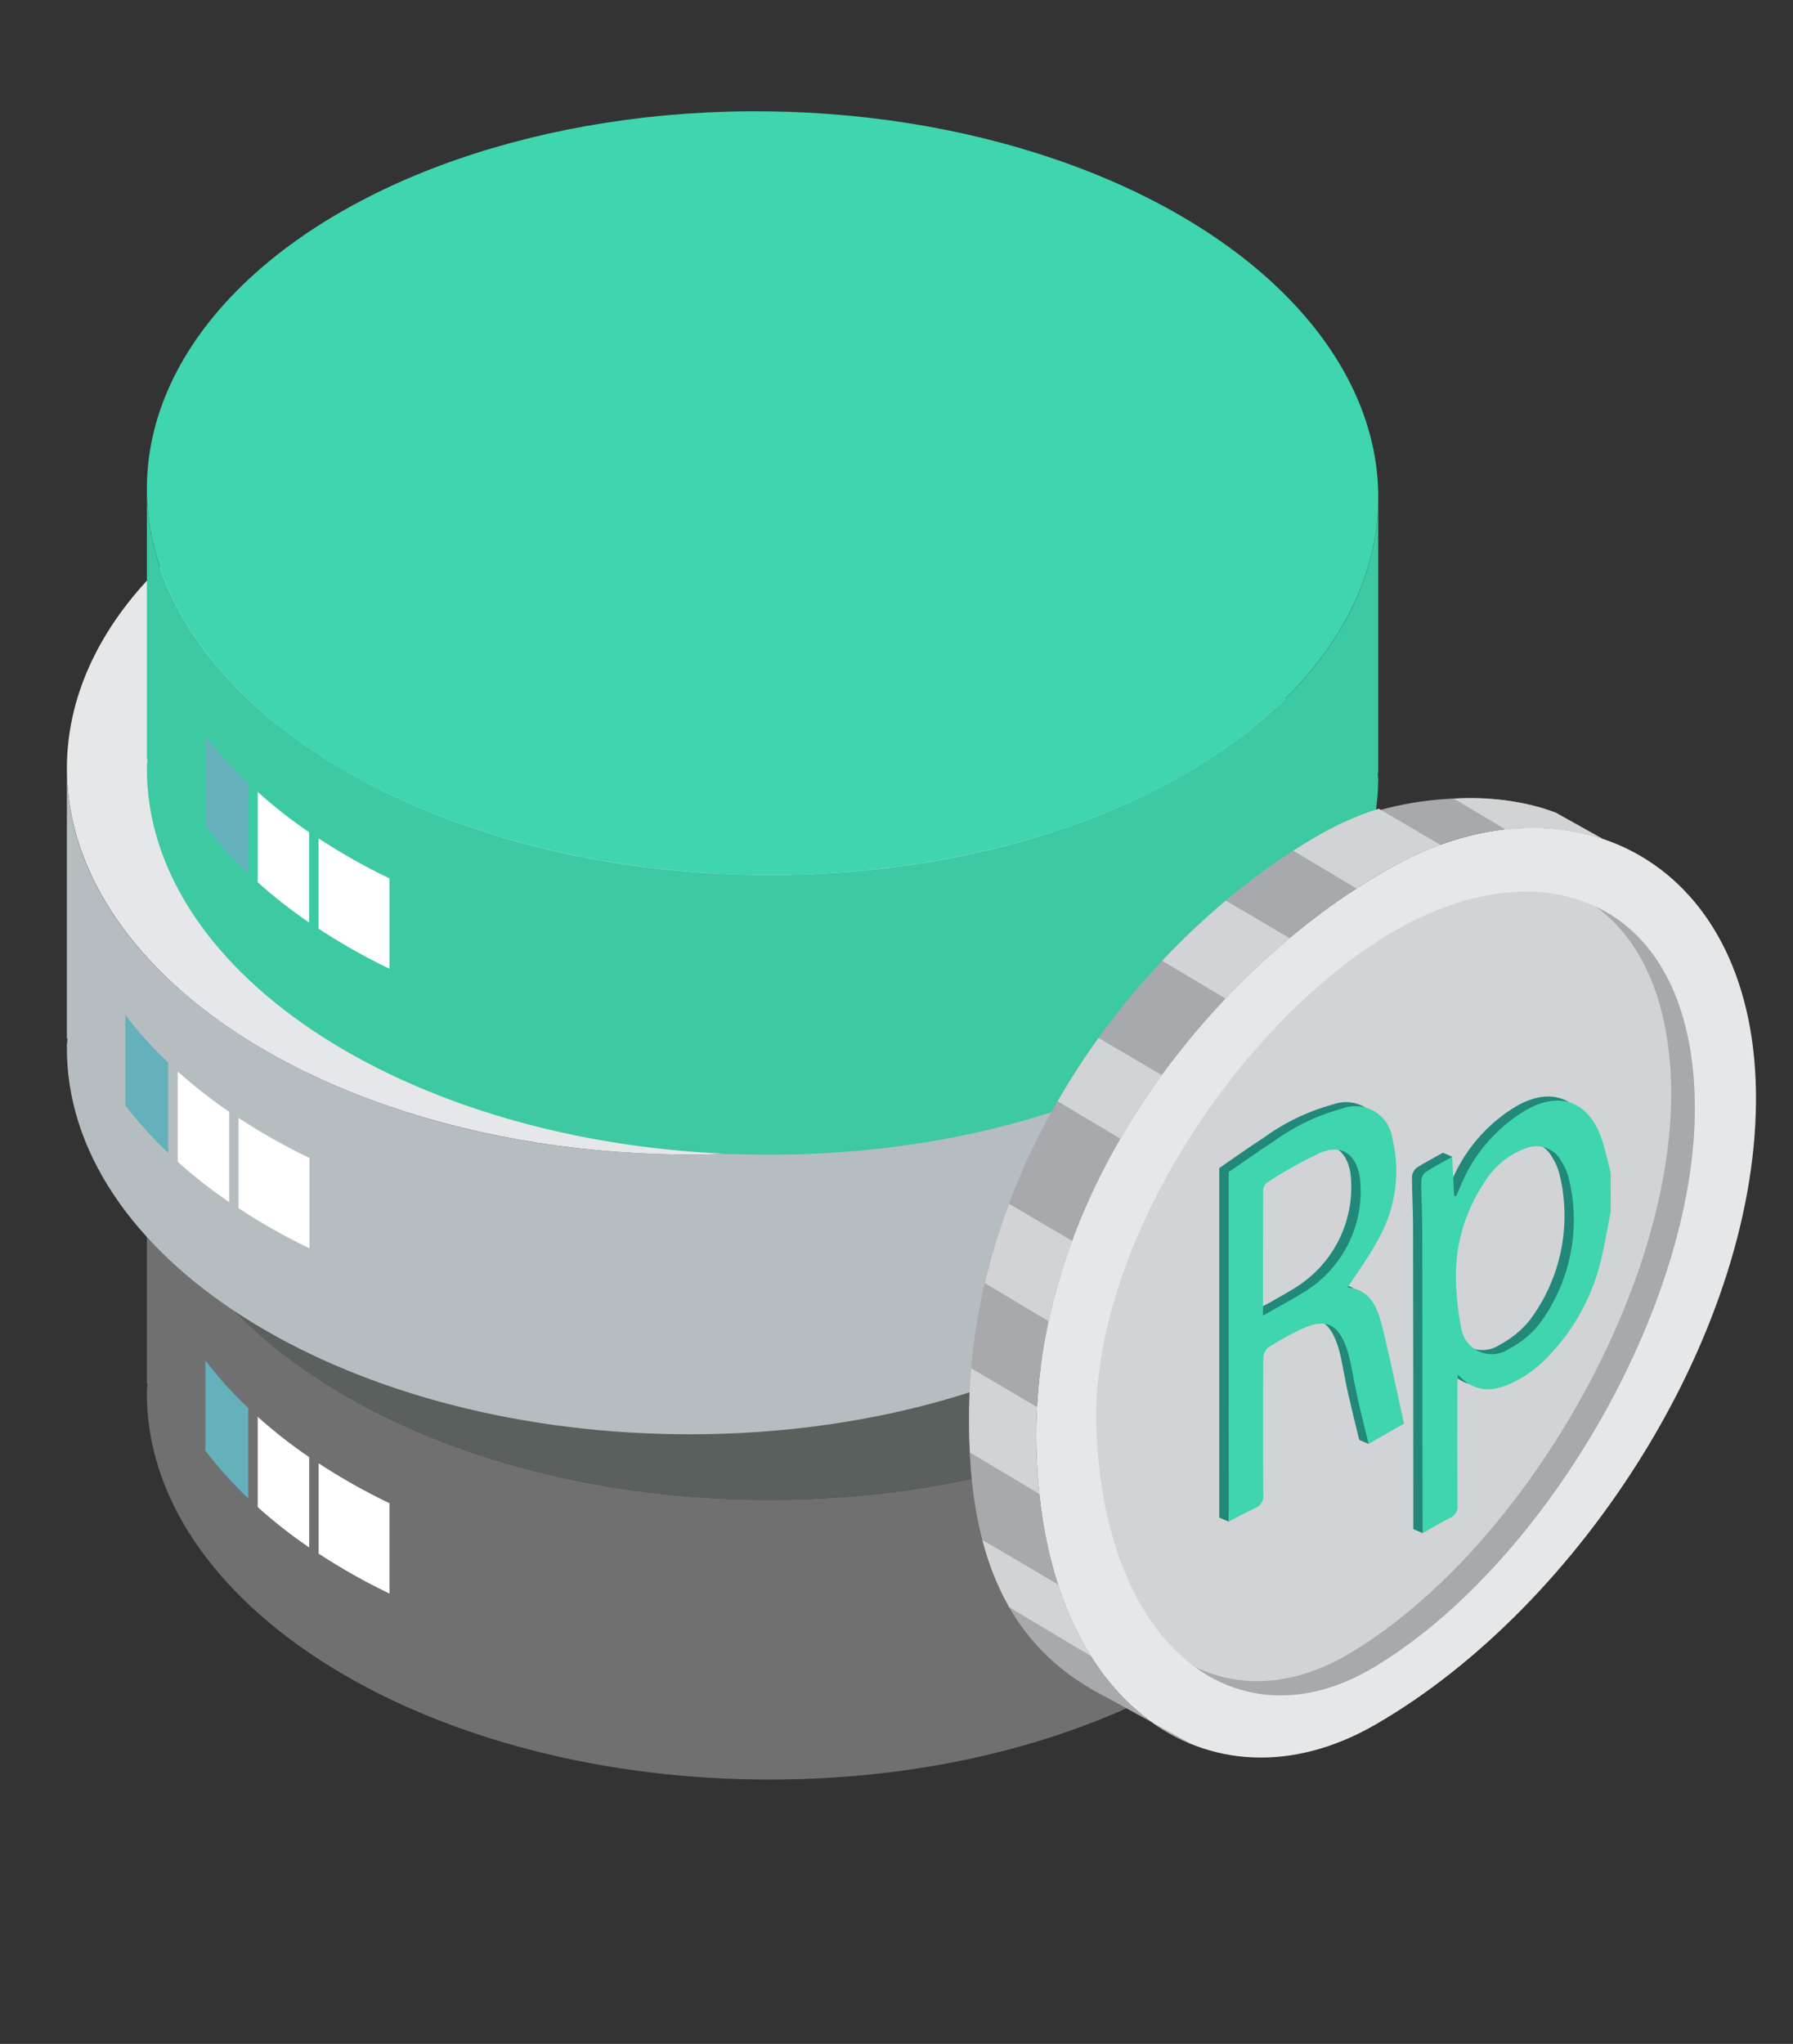 <?xml version="1.0" encoding="UTF-8"?>
<svg width="86px" height="98px" viewBox="0 0 86 98" version="1.1" xmlns="http://www.w3.org/2000/svg" xmlns:xlink="http://www.w3.org/1999/xlink">
    <rect x="0" y="0" width="86" height="98" fill="#333333" stroke="none"/>
    <!-- Generator: Sketch 63.1 (92452) - https://sketch.com -->
    <title>组 880</title>
    <desc>Created with Sketch.</desc>
    <g id="组-880" stroke="none" stroke-width="1" fill="none" fill-rule="evenodd">
        <g transform="translate(3, 5)" fill-rule="nonzero">
            <g id="组_579" transform="translate(3.837, 29.962)">
                <ellipse id="椭圆_41" fill="#5A605E" transform="translate(29.74, 18.645) rotate(-89.346) translate(-29.74, -18.645) " cx="29.74" cy="18.645" rx="18.308" ry="29.533"></ellipse>
                <path d="M59.269,32.06 L59.269,18.996 C59.14,29.1 45.831,37.138 29.53,36.951 C13.229,36.764 0.093,28.418 0.208,18.306 L0.208,31.399 L0.239,31.399 C0.233,31.507 0.209,31.613 0.208,31.719 C0.093,41.83 13.222,50.176 29.53,50.362 C45.839,50.549 59.154,42.503 59.27,32.391 C59.27,32.277 59.248,32.168 59.246,32.054 L59.269,32.06 Z" id="路径_5054" fill="#707070"></path>
                <g id="组_578" transform="translate(3.014, 30.267)">
                    <path d="M5.432,4.933 L5.432,9.264 C6.522,9.977 7.658,10.617 8.832,11.181 L8.832,6.851 C7.658,6.287 6.522,5.647 5.432,4.933 L5.432,4.933 Z" id="路径_5055" fill="#FFFFFF"></path>
                    <path d="M2.511,7.035 C3.29,7.734 4.115,8.381 4.98,8.97 L4.98,4.64 C4.115,4.051 3.29,3.405 2.511,2.705 L2.511,7.035 Z" id="路径_5056" fill="#FFFFFF"></path>
                    <path d="M2.058,2.282 C1.311,1.579 0.622,0.816 0,0 L0,4.33 C0.622,5.146 1.311,5.91 2.058,6.613 L2.058,2.282 Z" id="路径_5057" fill="#64B1BC"></path>
                </g>
            </g>
            <g id="组_581" transform="translate(0, 13.403)">
                <ellipse id="椭圆_42" fill="#E6E7E8" transform="translate(29.74, 18.645) rotate(-89.346) translate(-29.74, -18.645) " cx="29.74" cy="18.645" rx="18.308" ry="29.533"></ellipse>
                <path d="M59.269,32.061 L59.269,18.997 C59.14,29.101 45.831,37.137 29.53,36.952 C13.229,36.767 0.093,28.418 0.208,18.307 L0.208,31.4 L0.239,31.4 C0.233,31.51 0.209,31.614 0.208,31.72 C0.093,41.831 13.22,50.178 29.53,50.365 C45.84,50.552 59.154,42.505 59.27,32.394 C59.27,32.279 59.248,32.168 59.246,32.056 L59.269,32.061 Z" id="路径_5058" fill="#B6BDC1"></path>
                <g id="组_580" transform="translate(3.014, 30.266)">
                    <path d="M5.428,4.934 L5.428,9.264 C6.518,9.979 7.654,10.621 8.828,11.185 L8.828,6.855 C7.654,6.291 6.518,5.649 5.428,4.934 L5.428,4.934 Z" id="路径_5059" fill="#FFFFFF"></path>
                    <path d="M2.511,7.037 C3.29,7.736 4.115,8.382 4.979,8.971 L4.979,4.641 C4.115,4.052 3.29,3.406 2.511,2.707 L2.511,7.037 Z" id="路径_5060" fill="#FFFFFF"></path>
                    <path d="M2.057,2.284 C1.309,1.58 0.62,0.817 -0.002,4.54019755e-14 L-0.002,4.331 C0.621,5.147 1.309,5.91 2.057,6.613 L2.057,2.284 Z" id="路径_5061" fill="#64B1BC"></path>
                </g>
            </g>
            <g id="组_583" transform="translate(3.837, 0)">
                <ellipse id="椭圆_43" fill="#3FD5AE" transform="translate(29.74, 18.645) rotate(-89.346) translate(-29.74, -18.645) " cx="29.74" cy="18.645" rx="18.308" ry="29.533"></ellipse>
                <path d="M59.269,32.06 L59.269,18.997 C59.14,29.101 45.831,37.137 29.53,36.952 C13.229,36.767 0.093,28.418 0.208,18.307 L0.208,31.4 L0.238,31.4 C0.238,31.508 0.21,31.613 0.208,31.72 C0.093,41.831 13.22,50.177 29.53,50.363 C45.84,50.549 59.154,42.504 59.27,32.392 C59.27,32.278 59.248,32.168 59.246,32.054 L59.269,32.06 Z" id="路径_5062" fill="#3DC9A1"></path>
                <g id="组_582" transform="translate(3.014, 30.267)">
                    <path d="M5.43,4.933 L5.43,9.263 C6.521,9.977 7.657,10.619 8.832,11.184 L8.832,6.854 C7.657,6.289 6.521,5.647 5.43,4.933 L5.43,4.933 Z" id="路径_5063" fill="#FFFFFF"></path>
                    <path d="M2.51,7.035 C3.289,7.734 4.114,8.38 4.978,8.97 L4.978,4.64 C4.114,4.05 3.289,3.404 2.51,2.705 L2.51,7.035 Z" id="路径_5064" fill="#FFFFFF"></path>
                    <path d="M2.057,2.282 C1.309,1.579 0.622,0.816 0,0 L0,4.33 C0.621,5.146 1.309,5.909 2.057,6.612 L2.057,2.282 Z" id="路径_5065" fill="#64B1BC"></path>
                </g>
            </g>
            <g id="组_586" transform="translate(43.478, 32.474)">
                <path d="M37.744,14.822 C37.934,26.149 29.424,39.502 19.472,45.229 C11.571,49.777 3.228,44.225 3.228,31.308 C3.228,19.582 11.569,9.111 20.043,4.232 C28.517,-0.648 37.554,3.494 37.744,14.822 Z" id="路径_5066" fill="#E6E7E8"></path>
                <path d="M34.803,15.021 C35.14,24.615 27.775,37.451 19.435,42.46 C12.814,46.437 6.292,41.442 6.09,30.5 C6.118,21.855 13.044,11.581 20.148,7.316 C27.252,3.051 34.466,5.428 34.803,15.021 Z" id="路径_5067" fill="#D1D3D4"></path>
                <path d="M3.228,31.308 C3.228,19.582 11.569,9.111 20.043,4.232 C23.637,2.161 27.33,1.72 30.408,2.756 L28.14,1.491 C25.319,0.347 20.291,0.571 16.871,2.515 C8.754,7.127 0.527,17.408 0.031,29.286 C-0.331,37.96 2.526,41.835 6.53,43.875 L10.752,46.192 L10.752,46.184 C6.436,44.49 3.228,39.315 3.228,31.308 Z" id="路径_5068" fill="#A7A9AC"></path>
                <path d="M34.803,15.021 C34.636,10.266 32.777,7.287 30.082,6.007 C32.152,7.525 33.526,10.288 33.669,14.342 C34.007,23.934 26.641,36.771 18.302,41.779 C15.662,43.365 13.039,43.521 10.825,42.445 C13.244,44.216 16.329,44.325 19.435,42.459 C27.776,37.451 35.14,24.615 34.803,15.021 Z" id="路径_5069" fill="#A7A9AC"></path>
                <path d="M0.104,28.133 C0.072,28.516 0.046,28.901 0.03,29.287 C-0.012,30.292 -0.002,31.252 0.049,32.172 L3.372,34.158 C3.274,33.211 3.225,32.26 3.227,31.307 C3.227,30.867 3.243,30.429 3.265,29.994 L0.104,28.133 Z" id="路径_5070" fill="#D1D3D4"></path>
                <path d="M1.919,20.243 C1.449,21.484 1.061,22.754 0.756,24.045 L3.817,25.876 C4.102,24.567 4.48,23.28 4.946,22.025 L1.919,20.243 Z" id="路径_5071" fill="#D1D3D4"></path>
                <path d="M6.212,12.292 C5.508,13.269 4.854,14.283 4.252,15.327 L7.26,17.125 C7.869,16.075 8.532,15.058 9.248,14.077 L6.212,12.292 Z" id="路径_5072" fill="#D1D3D4"></path>
                <path d="M12.315,5.708 C11.244,6.611 10.226,7.575 9.267,8.595 L12.302,10.408 C13.272,9.384 14.301,8.417 15.382,7.511 L12.315,5.708 Z" id="路径_5073" fill="#D1D3D4"></path>
                <path d="M19.653,1.3 C18.685,1.606 17.753,2.014 16.871,2.517 C16.432,2.766 15.993,3.036 15.553,3.315 L18.589,5.129 C19.073,4.809 19.561,4.51 20.048,4.23 C20.866,3.758 21.724,3.358 22.612,3.037 L19.653,1.3 Z" id="路径_5074" fill="#D1D3D4"></path>
                <path d="M4.28,38.502 L0.644,36.365 C0.928,37.493 1.361,38.578 1.934,39.591 L5.847,41.932 L5.847,41.928 C5.187,40.856 4.661,39.707 4.28,38.506 L4.28,38.502 Z" id="路径_5075" fill="#D1D3D4"></path>
                <path d="M23.257,0.819 L25.741,2.304 C27.311,2.114 28.904,2.269 30.408,2.757 L28.14,1.492 C26.576,0.935 24.914,0.705 23.257,0.819 Z" id="路径_5076" fill="#D1D3D4"></path>
                <g id="组_584" transform="translate(12.007, 15.101)" fill="#21887A">
                    <path d="M8.411,15.494 C8.085,14.03 7.794,12.637 7.462,11.252 C7.212,10.208 6.996,9.111 5.704,8.962 C6.21,8.172 6.779,7.424 7.201,6.601 C8.011,5.149 8.243,3.445 7.852,1.83 C7.781,1.29 7.469,0.811 7.003,0.529 C6.536,0.247 5.967,0.192 5.456,0.38 C4.269,0.701 3.15,1.236 2.154,1.958 C1.423,2.431 0.716,2.938 -0.002,3.431 L-0.002,20.192 L0.457,20.389 L0.449,19.955 C0.715,19.814 0.982,19.676 1.257,19.552 C1.534,19.446 1.7,19.162 1.657,18.869 C1.641,16.705 1.641,14.541 1.657,12.377 C1.656,12.175 1.741,11.982 1.89,11.846 C2.419,11.505 2.97,11.201 3.541,10.935 C4.631,10.438 5.241,10.713 5.641,11.839 C5.722,12.071 5.787,12.308 5.837,12.548 C5.959,13.133 6.058,13.725 6.19,14.305 C6.35,15.006 6.524,15.699 6.709,16.462 L7.155,16.657 L7.219,16.172 L8.411,15.494 Z M3.72,9.12 C3.077,9.526 2.4,9.88 1.643,10.31 C1.643,8.24 1.643,6.277 1.651,4.319 C1.655,4.171 1.723,4.032 1.837,3.938 C2.666,3.394 3.533,2.911 4.432,2.494 C5.419,2.095 6.097,2.585 6.284,3.641 C6.558,5.808 5.56,7.939 3.72,9.117 L3.72,9.12 Z" id="路径_5077"></path>
                    <path d="M17.89,1.823 C17.272,0.036 15.893,-0.477 14.251,0.461 C12.802,1.325 11.684,2.648 11.074,4.22 C11.021,4.346 10.962,4.468 10.905,4.59 L10.819,4.554 L10.768,3.55 L11.172,2.891 L10.726,2.696 C10.247,2.965 9.835,3.175 9.454,3.426 C9.325,3.536 9.247,3.695 9.24,3.865 C9.24,4.632 9.29,5.399 9.291,6.165 C9.3,10.816 9.304,15.466 9.304,20.116 L9.304,20.739 L9.75,20.934 L9.89,20.407 C10.133,20.27 10.369,20.14 10.609,20.024 C10.866,19.92 11.021,19.656 10.986,19.381 C10.97,17.478 10.978,15.576 10.98,13.672 C10.98,13.526 10.994,13.38 11.004,13.139 C11.942,14.159 12.921,13.915 13.893,13.391 C14.296,13.17 14.672,12.902 15.011,12.592 C16.539,11.148 17.573,9.259 17.966,7.194 C18.108,6.569 18.212,5.934 18.331,5.305 L18.331,3.462 C18.183,2.913 18.073,2.354 17.89,1.823 Z M14.87,10.75 C14.481,11.223 14.001,11.613 13.458,11.898 C13.039,12.184 12.503,12.237 12.036,12.038 C11.57,11.838 11.237,11.414 11.154,10.914 C11.021,10.224 10.938,9.526 10.907,8.825 C10.813,7.074 11.297,5.34 12.284,3.891 C12.738,3.152 13.427,2.587 14.24,2.285 C14.899,2.018 15.653,2.299 15.976,2.932 C16.133,3.178 16.248,3.448 16.317,3.731 C16.914,6.169 16.382,8.746 14.87,10.75 Z" id="路径_5078"></path>
                </g>
                <g id="组_585" transform="translate(12.454, 15.297)" fill="#3FD5AE">
                    <path d="M0,3.427 C0.719,2.936 1.427,2.429 2.157,1.954 C3.152,1.233 4.271,0.699 5.458,0.378 C5.97,0.189 6.539,0.243 7.005,0.525 C7.472,0.807 7.784,1.286 7.855,1.827 C8.246,3.442 8.013,5.146 7.204,6.597 C6.782,7.42 6.215,8.169 5.707,8.958 C6.996,9.107 7.212,10.205 7.464,11.249 C7.796,12.633 8.087,14.026 8.412,15.49 L6.711,16.458 C6.527,15.697 6.347,15.004 6.192,14.301 C6.061,13.716 5.962,13.125 5.839,12.544 C5.79,12.303 5.724,12.066 5.643,11.834 C5.244,10.708 4.634,10.433 3.542,10.93 C2.973,11.196 2.422,11.5 1.893,11.84 C1.744,11.977 1.659,12.17 1.66,12.373 C1.644,14.536 1.644,16.7 1.66,18.865 C1.704,19.158 1.537,19.442 1.26,19.547 C0.831,19.741 0.42,19.973 0.002,20.186 L0,3.427 Z M1.647,10.307 C2.399,9.877 3.076,9.522 3.719,9.117 C5.563,7.939 6.563,5.804 6.287,3.633 C6.101,2.577 5.422,2.088 4.434,2.487 C3.535,2.905 2.668,3.388 1.839,3.932 C1.725,4.026 1.657,4.165 1.654,4.313 C1.643,6.276 1.647,8.238 1.647,10.307 Z" id="路径_5079"></path>
                    <path d="M18.325,5.302 C18.204,5.931 18.1,6.565 17.959,7.191 C17.565,9.256 16.531,11.144 15.004,12.589 C14.665,12.899 14.289,13.167 13.886,13.387 C12.915,13.912 11.934,14.157 10.995,13.137 C10.985,13.377 10.971,13.523 10.971,13.668 C10.971,15.573 10.962,17.475 10.979,19.378 C11.014,19.653 10.859,19.917 10.601,20.021 C10.18,20.227 9.779,20.47 9.299,20.74 L9.299,20.117 C9.295,15.467 9.291,10.818 9.286,6.167 C9.286,5.399 9.236,4.632 9.236,3.865 C9.243,3.695 9.32,3.536 9.45,3.426 C9.831,3.172 10.243,2.965 10.721,2.696 L10.815,4.554 L10.903,4.592 C10.958,4.468 11.017,4.346 11.07,4.22 C11.681,2.648 12.8,1.325 14.248,0.461 C15.89,-0.475 17.269,0.038 17.886,1.824 C18.069,2.357 18.179,2.915 18.323,3.462 L18.325,5.302 Z M10.907,8.823 C10.937,9.525 11.02,10.223 11.154,10.912 C11.235,11.414 11.567,11.839 12.034,12.04 C12.501,12.24 13.038,12.187 13.458,11.9 C14.001,11.617 14.481,11.227 14.869,10.752 C16.382,8.75 16.913,6.172 16.315,3.735 C16.246,3.452 16.13,3.182 15.974,2.936 C15.65,2.303 14.897,2.023 14.239,2.29 C13.426,2.592 12.737,3.156 12.282,3.895 C11.298,5.344 10.816,7.075 10.908,8.823 L10.907,8.823 Z" id="路径_5080"></path>
                </g>
            </g>
        </g>
    </g>
</svg>